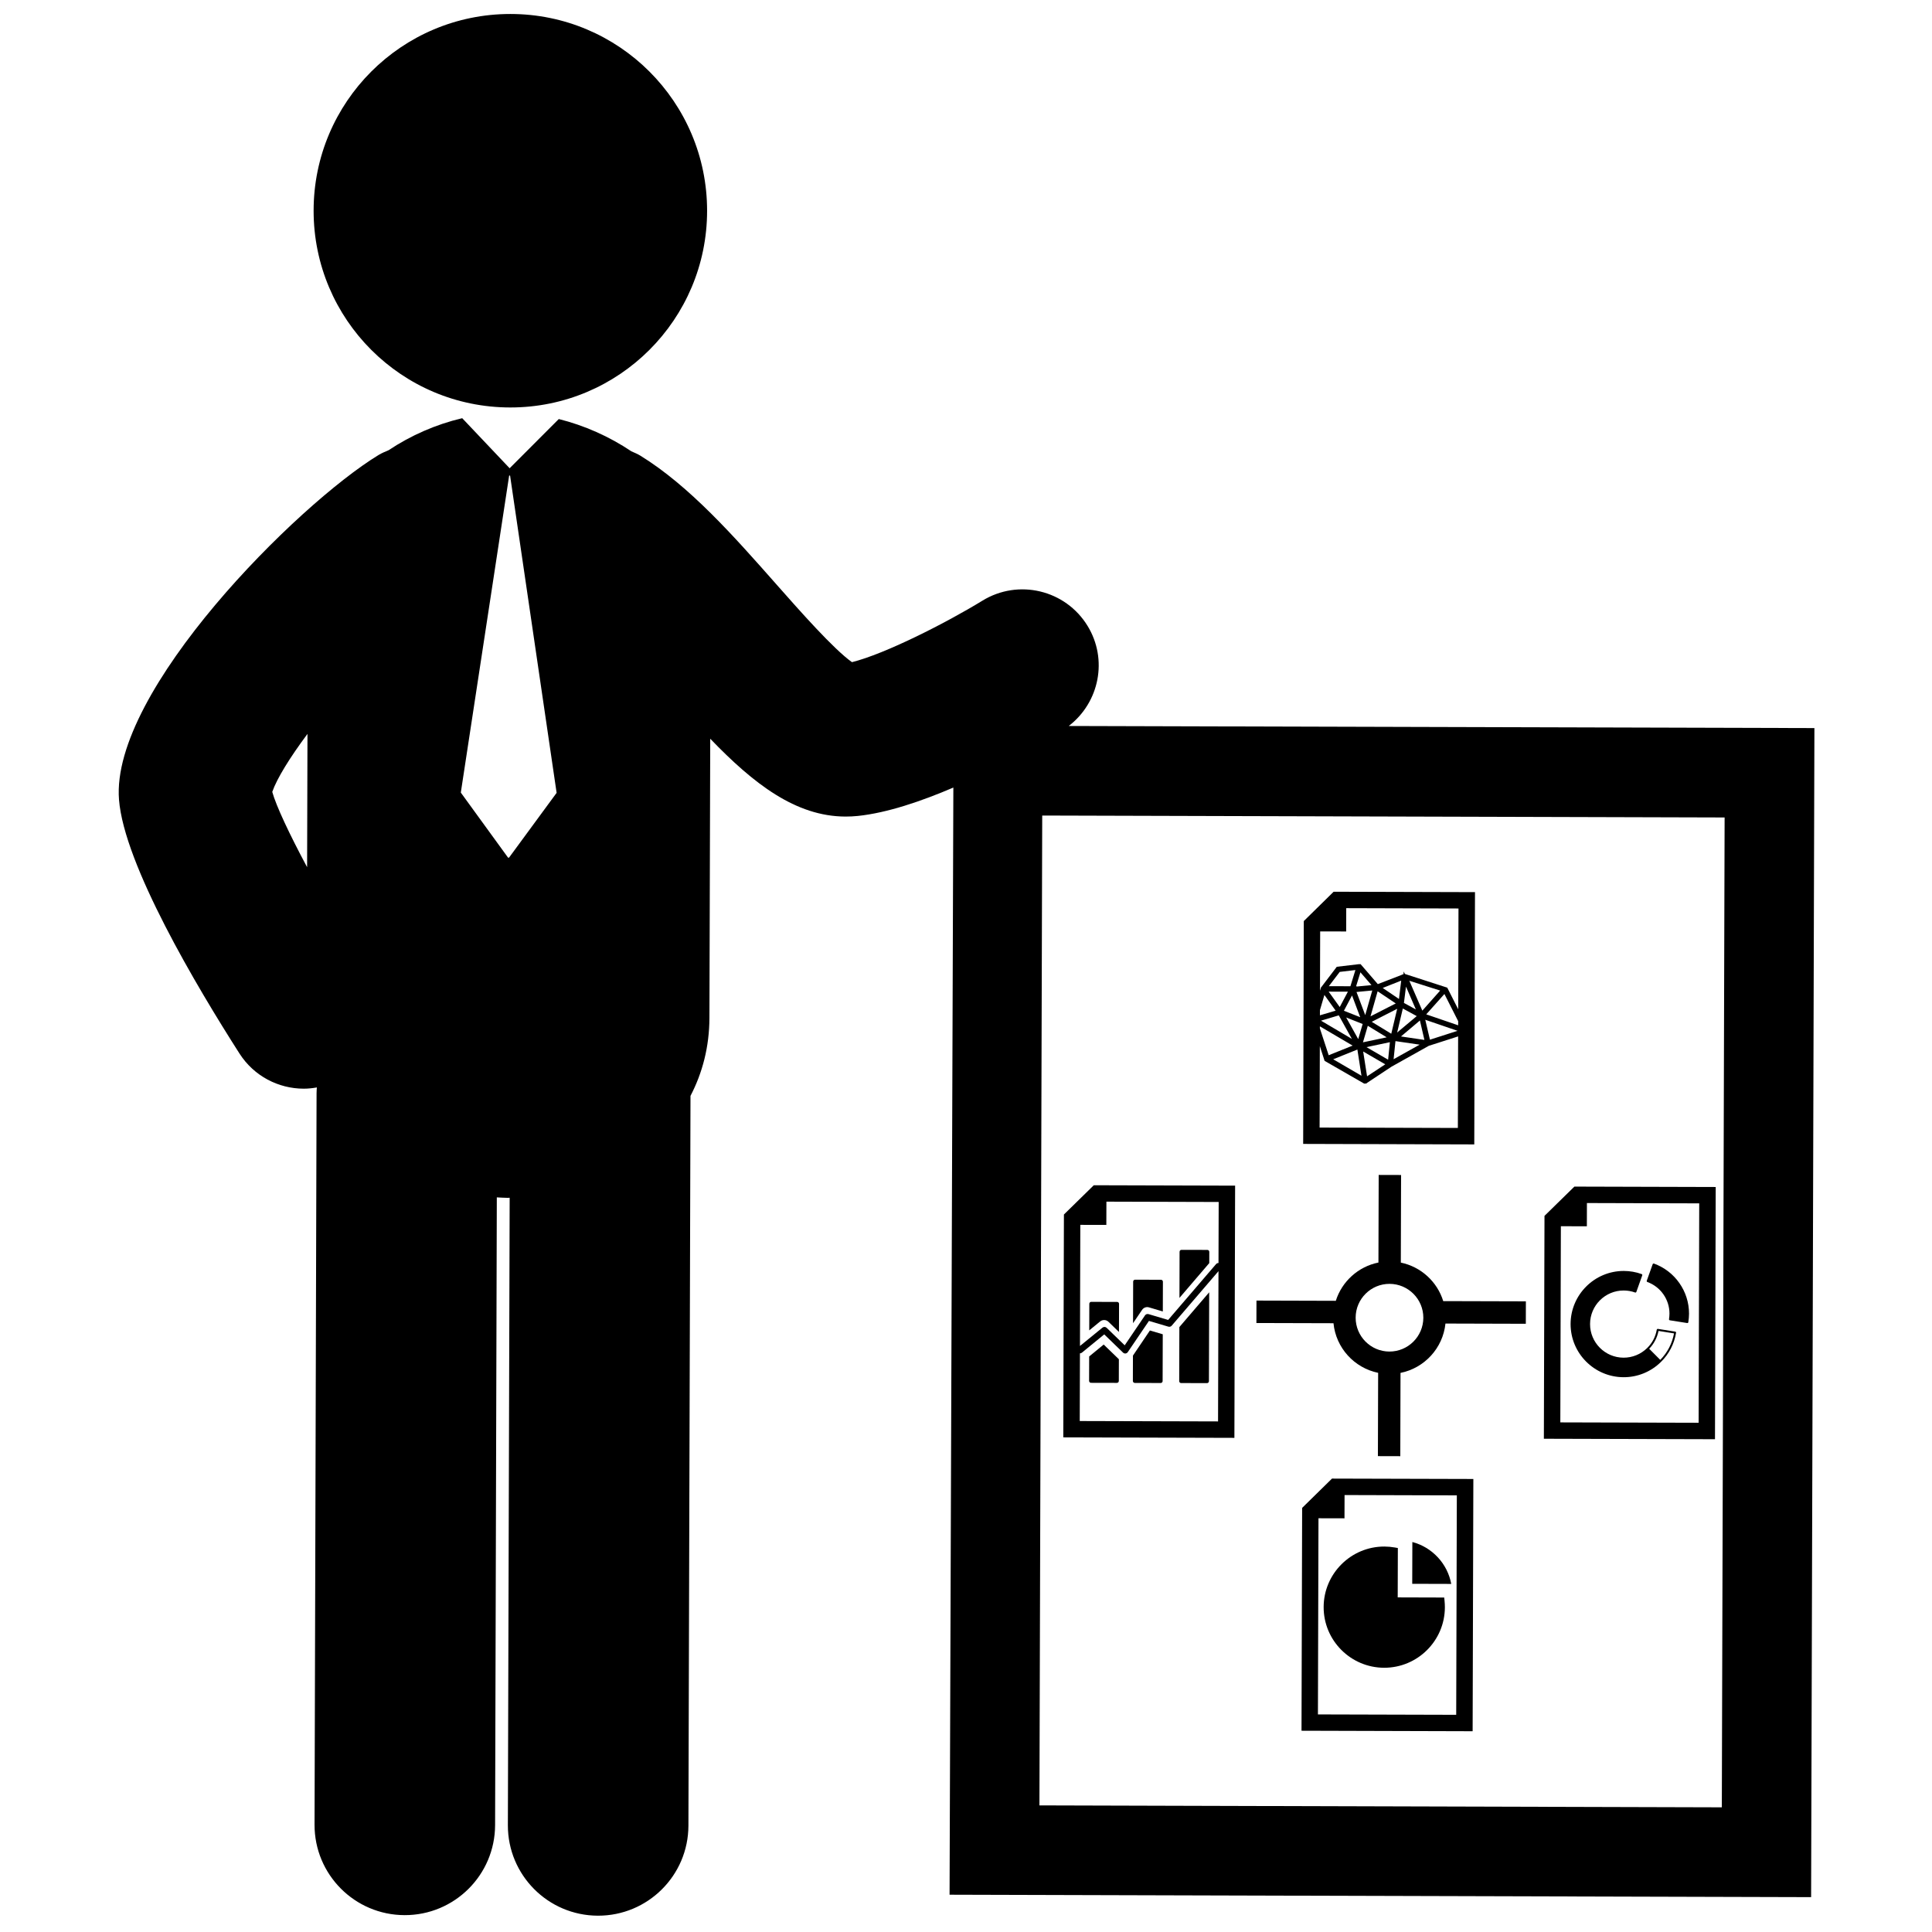 <?xml version="1.0" encoding="utf-8"?>
<!-- Generator: Adobe Illustrator 16.0.0, SVG Export Plug-In . SVG Version: 6.00 Build 0)  -->
<!DOCTYPE svg PUBLIC "-//W3C//DTD SVG 1.1//EN" "http://www.w3.org/Graphics/SVG/1.1/DTD/svg11.dtd">
<svg version="1.1" id="Layer_1" xmlns="http://www.w3.org/2000/svg" xmlns:xlink="http://www.w3.org/1999/xlink" x="0px" y="0px"
	 width="126px" height="126px" viewBox="0 0 126 126" enable-background="new 0 0 126 126" xml:space="preserve">
<g>
	<path d="M80.551,77.325l-9.217-0.026l-1.948,1.908l-0.041,14.535l11.159,0.031L80.551,77.325z M79.438,92.701l-9.02-0.025
		l0.013-4.414c0.047,0,0.095-0.018,0.131-0.048l1.454-1.189l1.222,1.185c0.045,0.046,0.104,0.065,0.167,0.061
		c0.061-0.008,0.116-0.041,0.148-0.092l1.378-2.032l1.266,0.373c0.08,0.024,0.165-0.001,0.217-0.061l3.053-3.558L79.438,92.701z
		 M79.467,82.371c-0.059-0.001-0.115,0.021-0.157,0.068l-3.126,3.644l-1.279-0.379c-0.089-0.025-0.182,0.008-0.232,0.083
		l-1.323,1.952l-1.176-1.141c-0.077-0.074-0.195-0.079-0.276-0.011l-1.465,1.194l0.022-7.899l1.697,0.004l0.005-1.517l7.322,0.021
		L79.467,82.371z"/>
	<path d="M78.867,81.643c0-0.07-0.056-0.126-0.123-0.127l-1.691-0.004c-0.068-0.001-0.123,0.055-0.124,0.125l-0.003,1.215
		l-0.005,1.794l1.944-2.27L78.867,81.643z"/>
	<path d="M77.028,90.199l1.691,0.005c0.067,0.001,0.124-0.057,0.124-0.124l0.007-2.302l0.001-0.384l0.009-3.115l-1.945,2.269
		l-0.007,2.309l-0.003,1.218C76.905,90.142,76.96,90.199,77.028,90.199z"/>
	<path d="M73.888,88.408l-0.003,0.785l-0.002,0.873c0,0.066,0.057,0.125,0.124,0.125l1.69,0.005c0.069,0,0.126-0.058,0.126-0.125
		l0.002-0.605l0.007-2.448l-0.838-0.247L73.888,88.408z"/>
	<path d="M74.941,85.265l0.895,0.265l0.004-1.334l0.002-0.607c0-0.068-0.057-0.126-0.126-0.126l-1.69-0.005
		c-0.067,0-0.124,0.057-0.124,0.125l-0.003,0.871l-0.005,1.842l0.586-0.865C74.582,85.276,74.769,85.21,74.941,85.265z"/>
	<path d="M71.042,85.028l-0.003,1.304l-0.002,0.431l0.708-0.579c0.163-0.133,0.399-0.125,0.551,0.024l0.68,0.66l0.003-0.811
		l0.002-1.023c0.001-0.068-0.054-0.125-0.123-0.126l-1.691-0.004C71.098,84.903,71.043,84.96,71.042,85.028z"/>
	<path d="M71.033,88.464l-0.001,0.291l-0.004,1.303c0,0.067,0.055,0.125,0.123,0.126l1.691,0.004c0.069,0,0.124-0.057,0.124-0.124
		l0.004-1.418l-0.99-0.958L71.033,88.464z"/>
	<path d="M111.894,77.413l-9.217-0.026l-1.949,1.909l-0.041,14.535l11.16,0.031L111.894,77.413z M110.78,92.789l-9.02-0.025
		l0.036-12.793l1.695,0.005l0.004-1.517l7.324,0.021L110.78,92.789z"/>
	<path d="M96.195,58.183l-9.219-0.026l-1.946,1.912l-0.041,14.534l11.159,0.032L96.195,58.183z M86.083,65.878l0.291-0.99
		l0.733,1.024l-1.025,0.305L86.083,65.878z M89.119,68.291l1.526-0.322l-0.116,1.142L89.119,68.291z M90.342,69.412l-1.185,0.783
		l-0.255-1.619L90.342,69.412z M88.889,67.978l0.315-1.079l1.232,0.752L88.889,67.978z M89.461,66.64l1.66-0.849l-0.386,1.626
		L89.461,66.64z M91.009,67.899l1.577,0.231l-1.699,0.949L91.009,67.899z M91.368,67.595l1.235-1.041l0.293,1.266L91.368,67.595z
		 M92.761,65.911l-0.848-1.947l2.011,0.638L92.761,65.911z M92.339,65.833l-0.778-0.425l0.134-1.064L92.339,65.833z M92.396,66.268
		l-1.277,1.071l0.37-1.566L92.396,66.268z M91.237,65.15l-1.06-0.718l1.206-0.479L91.237,65.15z M91.028,65.442l-1.647,0.841
		l0.465-1.634L91.028,65.442z M89.037,66.202l-0.569-1.507l1.028-0.098L89.037,66.202z M88.58,67.767l-0.786-1.409l1.075,0.424
		L88.58,67.767z M88.791,70.157l-1.843-1.074l1.577-0.635L88.791,70.157z M88.165,67.753l-2.012-1.188l1.159-0.346L88.165,67.753z
		 M88.471,64.34l0.008-0.018l-0.037-0.001l0.281-0.91l0.721,0.835L88.471,64.34z M88.709,66.338l-1.063-0.419l0.53-0.997
		L88.709,66.338z M88.07,64.32l-1.406-0.004l0.71-0.931l1.022-0.121L88.07,64.32z M87.906,64.675l-0.532,1.002l-0.722-1.006
		L87.906,64.675z M86.08,66.936l2.135,1.255l-1.561,0.629l-0.575-1.754L86.08,66.936z M95.078,73.562l-9.017-0.025l0.015-5.313
		l0.311,0.963l2.582,1.484l0.124-0.005l0.023-0.016l0.021,0.013l-0.004-0.025l1.615-1.07l2.436-1.363l1.911-0.613L95.078,73.562z
		 M92.952,66.507l2.105,0.72l-1.8,0.579L92.952,66.507z M95.098,66.867l-2.082-0.713l1.185-1.328l0.898,1.772L95.098,66.867z
		 M95.101,65.823l-0.715-1.411l-2.767-0.895l-0.069-0.16l-0.022,0.178l-0.045,0.019l-0.039-0.014l0.01,0.024l-1.597,0.617
		l-1.122-1.301l-0.125,0.002l-1.428,0.169l-1.021,1.341l-0.023,0.014l0.008,0.01l-0.06,0.197l0.012-3.869l1.696,0.004l0.004-1.52
		l7.321,0.021L95.101,65.823z"/>
	<path d="M84.922,98.341l-0.041,14.533l11.16,0.032l0.047-16.451l-9.219-0.025L84.922,98.341z M87.689,97.503l7.322,0.021
		l-0.041,14.311l-9.018-0.025l0.036-12.793l1.696,0.004L87.689,97.503z"/>
	<path d="M89.879,89.533l-0.016,5.432l1.46,0.004l0.015-5.432c1.559-0.313,2.764-1.612,2.931-3.219l5.241,0.015l0.004-1.463
		l-5.39-0.015c-0.391-1.266-1.45-2.24-2.766-2.512l0.017-5.713l-1.46-0.004l-0.017,5.713c-1.316,0.264-2.38,1.232-2.78,2.496
		l-5.174-0.015l-0.004,1.463l5.027,0.014C87.123,87.905,88.321,89.211,89.879,89.533z M90.623,83.73
		c1.219,0.003,2.207,0.996,2.203,2.214c-0.004,1.217-0.996,2.204-2.215,2.201c-1.217-0.004-2.203-0.997-2.199-2.214
		C88.415,84.714,89.406,83.727,90.623,83.73z"/>
	<path d="M102.43,86.343c-0.006,1.911,1.544,3.469,3.454,3.475c0.916,0.003,1.782-0.352,2.437-0.994
		c0.527-0.519,0.87-1.178,0.988-1.903h0.002c0-0.004-0.002-0.008-0.002-0.013c0-0.004,0-0.01,0-0.013s-0.004-0.008-0.006-0.011
		c-0.003-0.004-0.003-0.01-0.003-0.012c-0.006-0.003-0.006-0.006-0.01-0.008c-0.005-0.002-0.007-0.005-0.007-0.009
		c-0.006-0.001-0.01-0.001-0.012-0.003c-0.006-0.003-0.01-0.005-0.014-0.006l-1.133-0.18c-0.004,0-0.011,0-0.013,0.002
		c-0.007,0-0.009-0.002-0.013,0c-0.006,0-0.008,0.004-0.012,0.006c-0.004,0.001-0.007,0.003-0.011,0.003
		c-0.004,0.004-0.006,0.01-0.008,0.012c-0.005,0.003-0.005,0.005-0.009,0.008c-0.002,0.006-0.002,0.01-0.004,0.013
		c-0.003,0.004-0.005,0.009-0.005,0.011c-0.077,0.457-0.293,0.871-0.629,1.198c-0.413,0.404-0.958,0.626-1.536,0.625
		c-1.209-0.004-2.188-0.989-2.184-2.197c0.003-1.208,0.986-2.188,2.196-2.184c0.254,0.001,0.501,0.043,0.74,0.13
		c0.006,0.002,0.013,0.003,0.021,0.003h0.003c0.002,0,0.002,0,0.004-0.001c0.008,0,0.012,0,0.018-0.002
		c0-0.003,0.002-0.004,0.005-0.004c0.006-0.005,0.008-0.006,0.015-0.011c0,0,0.002-0.001,0.004-0.004
		c0.004-0.005,0.009-0.012,0.011-0.019h0.002l0.385-1.082c0-0.006,0-0.009,0-0.013c0-0.003,0.005-0.008,0.005-0.011
		c0-0.004-0.005-0.01-0.005-0.013c0-0.005-0.002-0.008-0.002-0.012c-0.002-0.005-0.006-0.009-0.01-0.013
		c0,0-0.005-0.005-0.007-0.006c-0.002-0.005-0.009-0.006-0.013-0.008s-0.004-0.005-0.006-0.005
		c-0.375-0.136-0.767-0.203-1.165-0.204C103.993,82.885,102.435,84.434,102.43,86.343z M108.164,86.8l1.012,0.16
		c-0.12,0.656-0.43,1.251-0.898,1.728l-0.722-0.725C107.866,87.641,108.077,87.242,108.164,86.8z"/>
	<path d="M107.397,83.573c0,0.003,0.005,0.006,0.009,0.01c0.002,0.003,0.004,0.008,0.008,0.011c0,0.002,0.007,0.003,0.011,0.006
		c0.002,0.002,0.007,0.005,0.007,0.007c0.867,0.313,1.449,1.143,1.446,2.063c-0.001,0.118-0.011,0.242-0.029,0.361
		c-0.003,0.006,0,0.01,0,0.014c0,0.005,0,0.009,0,0.013c0.002,0.005,0.004,0.007,0.006,0.011c-0.001,0.005,0.001,0.007,0.003,0.01
		c0,0.003,0.006,0.007,0.01,0.009c0.004,0.003,0.004,0.008,0.008,0.01c0.006,0.001,0.008,0.001,0.012,0.003s0.006,0.003,0.01,0.004
		s0.004,0.001,0.004,0.001l1.132,0.179c0.004,0,0.007,0,0.01,0c0.006,0,0.015-0.002,0.022-0.004
		c0.005-0.002,0.005-0.004,0.007-0.004c0.002-0.001,0.008-0.003,0.013-0.006c0.002-0.001,0.004-0.006,0.004-0.009
		c0.002-0.001,0.007-0.006,0.009-0.01c0.002-0.002,0.002-0.004,0.004-0.007c0.001-0.006,0.001-0.009,0.003-0.013
		c0.031-0.185,0.046-0.373,0.047-0.558c0.004-1.458-0.915-2.772-2.291-3.269c-0.014-0.004-0.028-0.003-0.041,0.002
		c-0.004,0-0.004,0-0.004,0c-0.004,0.004-0.009,0.008-0.013,0.01c-0.002,0.003-0.004,0.003-0.006,0.007
		c-0.003,0.004-0.007,0.008-0.009,0.011s-0.006,0.008-0.006,0.011l-0.386,1.08c-0.002,0.005-0.002,0.008-0.002,0.011
		c-0.002,0.007-0.002,0.01-0.002,0.015c0,0.002,0.002,0.004,0.002,0.01C107.396,83.565,107.396,83.569,107.397,83.573z"/>
	<path d="M90.265,108.767c2.182,0.006,3.96-1.761,3.966-3.94c0.001-0.138-0.008-0.28-0.021-0.425l-0.022-0.215l-3.033-0.009
		l0.009-3.22l-0.197-0.035c-0.225-0.04-0.454-0.06-0.678-0.061c-2.177-0.007-3.957,1.763-3.964,3.942
		C86.317,106.984,88.088,108.76,90.265,108.767z"/>
	<path d="M92.11,100.566l-0.008,2.726l2.544,0.007C94.404,101.98,93.406,100.908,92.11,100.566z"/>
	<path d="M69.7,47.347c1.996-1.533,2.57-4.339,1.226-6.532c-1.439-2.347-4.507-3.08-6.852-1.643
		c-2.354,1.444-6.347,3.474-8.511,4.012c-1.198-0.849-3.404-3.347-4.917-5.06c-2.789-3.16-5.675-6.426-8.874-8.401
		c-0.19-0.118-0.394-0.2-0.594-0.288c-1.442-0.968-3.072-1.692-4.736-2.106l-3.205,3.209l-3.091-3.263
		c-0.011,0.004-0.021,0.004-0.032,0.006c-1.673,0.396-3.311,1.108-4.769,2.08c-0.222,0.093-0.444,0.186-0.657,0.313
		C19.395,32.902,7.204,45.053,7.761,52.151c0.332,4.234,5.063,12.188,7.854,16.552c0.948,1.483,2.549,2.294,4.188,2.298
		c0.287,0.001,0.576-0.031,0.862-0.081c-0.008,0.123-0.019,0.247-0.019,0.373l-0.132,47.705c-0.009,3.252,2.619,5.894,5.871,5.902
		c3.253,0.01,5.896-2.619,5.904-5.871l0.112-40.939c0.231,0.01,0.465,0.029,0.7,0.03c0.045,0,0.091-0.005,0.138-0.006l-0.117,40.918
		c-0.009,3.252,2.619,5.896,5.871,5.904c3.251,0.009,5.896-2.619,5.904-5.871l0.135-47.595c0.776-1.492,1.23-3.195,1.235-5.089
		l0.052-18.203c2.82,2.931,5.57,5.067,8.82,5.076c0.268,0.001,0.539-0.013,0.814-0.041c1.906-0.2,4.13-0.954,6.222-1.851
		l-0.247,72.206l56.188,0.158l0.215-76.243L69.7,47.347z M17.756,51.645c0.301-0.868,1.141-2.23,2.297-3.782l-0.024,8.694
		C18.865,54.381,18.011,52.561,17.756,51.645z M33.136,55.935l-3.083-4.245l3.153-20.675h0.06l3.035,20.692l-3.105,4.228H33.136z
		 M112.293,117.869l-44.504-0.126l0.182-64.556l44.504,0.126L112.293,117.869z"/>
	<circle cx="33.284" cy="13.743" r="12.831"/>
</g>
</svg>
